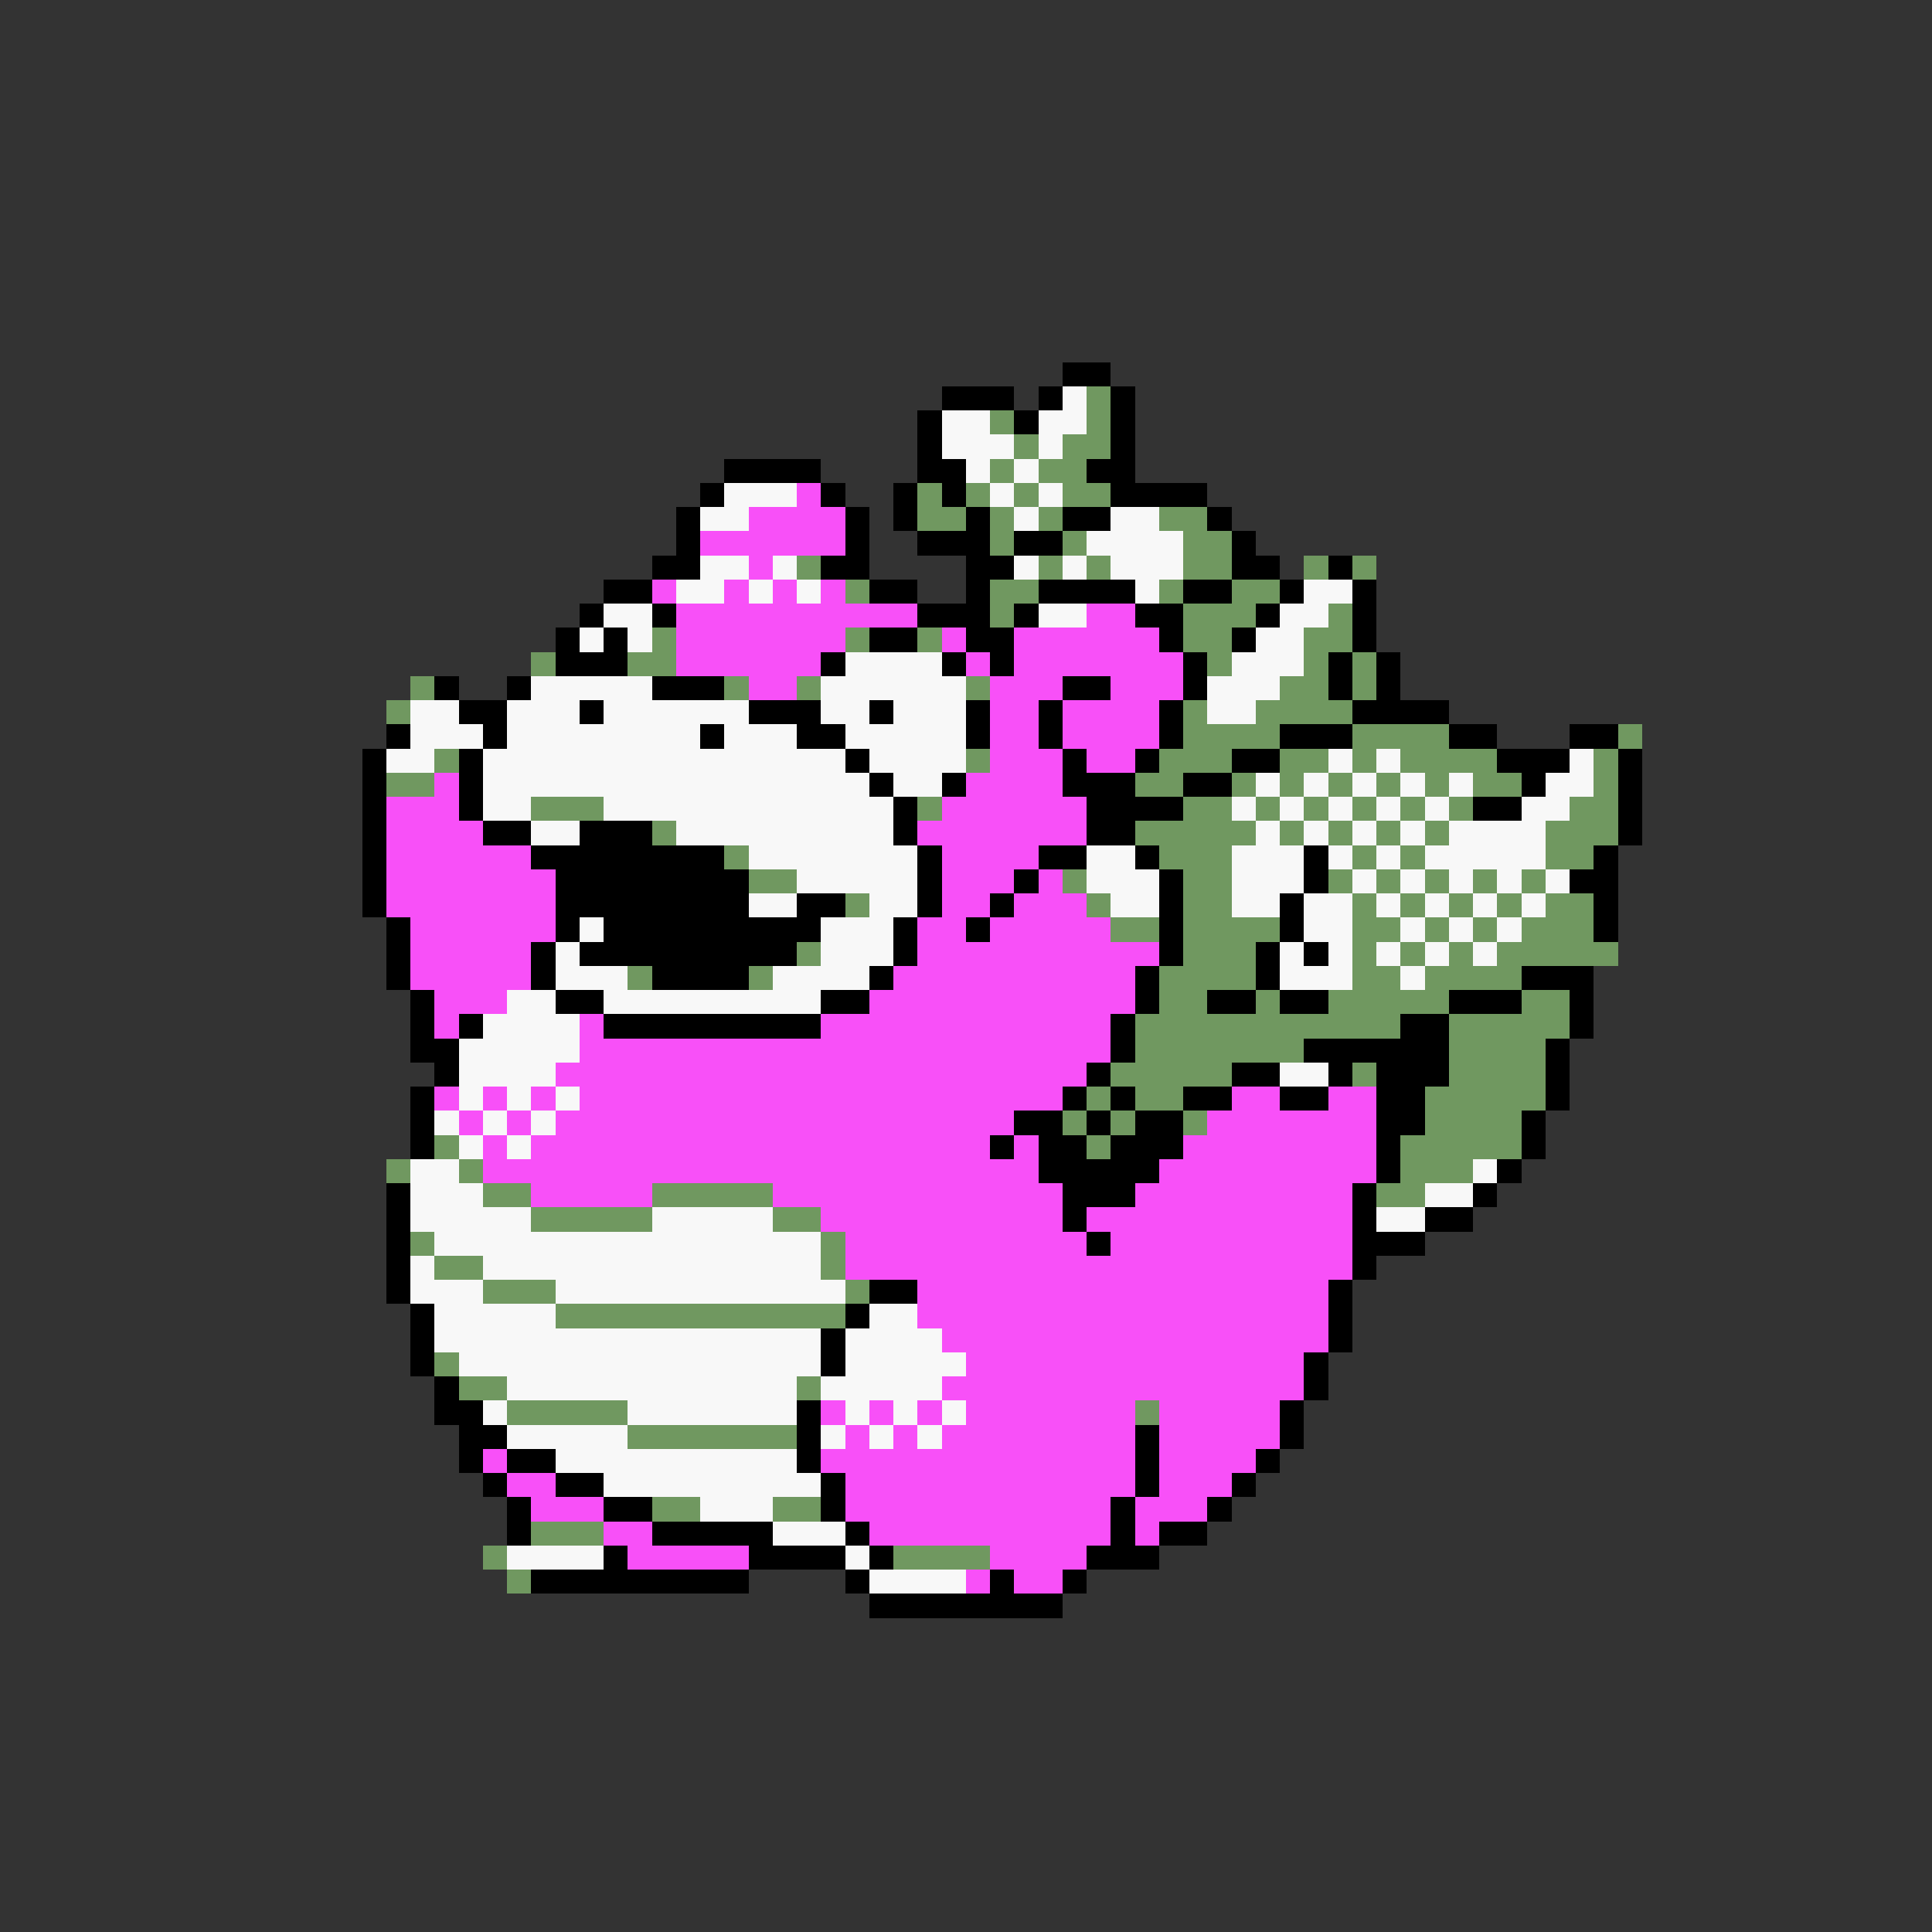 <svg xmlns="http://www.w3.org/2000/svg" viewBox="0 -0.5 80 80" shape-rendering="crispEdges">
<rect x="0" y="-0.5" width="80" height="80" fill="#333333" stroke="none"/>
<path stroke="#000000" d="M44 15h2M39 16h3M43 16h1M46 16h1M38 17h1M42 17h1M46 17h1M38 18h1M46 18h1M30 19h4M38 19h2M45 19h2M29 20h1M34 20h1M37 20h1M39 20h1M46 20h4M28 21h1M35 21h1M37 21h1M40 21h1M44 21h2M50 21h1M28 22h1M35 22h1M38 22h3M42 22h2M51 22h1M27 23h2M34 23h2M40 23h2M51 23h2M55 23h1M25 24h2M36 24h2M40 24h1M43 24h4M49 24h2M53 24h1M56 24h1M24 25h1M27 25h1M38 25h3M42 25h1M47 25h2M52 25h1M56 25h1M23 26h1M25 26h1M36 26h2M40 26h2M48 26h1M51 26h1M56 26h1M23 27h3M34 27h1M39 27h1M41 27h1M49 27h1M55 27h1M57 27h1M18 28h1M21 28h1M27 28h3M44 28h2M49 28h1M55 28h1M57 28h1M19 29h2M24 29h1M31 29h3M36 29h1M40 29h1M43 29h1M48 29h1M56 29h4M16 30h1M20 30h1M29 30h1M33 30h2M40 30h1M43 30h1M48 30h1M53 30h3M60 30h2M65 30h2M15 31h1M19 31h1M35 31h1M44 31h1M47 31h1M51 31h2M62 31h3M67 31h1M15 32h1M19 32h1M36 32h1M39 32h1M44 32h3M49 32h2M63 32h1M67 32h1M15 33h1M19 33h1M37 33h1M45 33h4M61 33h2M67 33h1M15 34h1M20 34h2M24 34h3M37 34h1M45 34h2M67 34h1M15 35h1M22 35h8M38 35h1M43 35h2M47 35h1M54 35h1M66 35h1M15 36h1M23 36h8M38 36h1M42 36h1M48 36h1M54 36h1M65 36h2M15 37h1M23 37h8M33 37h2M38 37h1M41 37h1M48 37h1M53 37h1M66 37h1M16 38h1M23 38h1M25 38h9M37 38h1M40 38h1M48 38h1M53 38h1M66 38h1M16 39h1M22 39h1M24 39h9M37 39h1M48 39h1M52 39h1M54 39h1M16 40h1M22 40h1M27 40h4M36 40h1M47 40h1M52 40h1M63 40h3M17 41h1M23 41h2M34 41h2M47 41h1M50 41h2M53 41h2M60 41h3M65 41h1M17 42h1M19 42h1M25 42h9M46 42h1M58 42h2M65 42h1M17 43h2M46 43h1M54 43h6M64 43h1M18 44h1M45 44h1M51 44h2M55 44h1M57 44h3M64 44h1M17 45h1M44 45h1M46 45h1M49 45h2M53 45h2M57 45h2M64 45h1M17 46h1M42 46h2M45 46h1M47 46h2M57 46h2M63 46h1M17 47h1M41 47h1M43 47h2M46 47h3M57 47h1M63 47h1M43 48h5M57 48h1M62 48h1M16 49h1M44 49h3M56 49h1M61 49h1M16 50h1M44 50h1M56 50h1M59 50h2M16 51h1M45 51h1M56 51h3M16 52h1M56 52h1M16 53h1M36 53h2M55 53h1M17 54h1M35 54h1M55 54h1M17 55h1M34 55h1M55 55h1M17 56h1M34 56h1M54 56h1M18 57h1M54 57h1M18 58h2M33 58h1M53 58h1M19 59h2M33 59h1M47 59h1M53 59h1M19 60h1M21 60h2M33 60h1M47 60h1M52 60h1M20 61h1M23 61h2M34 61h1M47 61h1M51 61h1M21 62h1M25 62h2M34 62h1M46 62h1M50 62h1M21 63h1M27 63h5M35 63h1M46 63h1M48 63h2M25 64h1M31 64h4M36 64h1M45 64h3M22 65h9M35 65h1M41 65h1M44 65h1M36 66h8" />
<path stroke="#f8f8f8" d="M44 16h1M39 17h2M43 17h2M39 18h3M43 18h1M40 19h1M42 19h1M30 20h3M41 20h1M43 20h1M29 21h2M42 21h1M46 21h2M45 22h4M29 23h2M32 23h1M42 23h1M44 23h1M46 23h3M28 24h2M31 24h1M33 24h1M47 24h1M54 24h2M25 25h2M43 25h2M53 25h2M24 26h1M26 26h1M52 26h2M35 27h4M51 27h3M22 28h5M34 28h6M50 28h3M17 29h2M21 29h3M25 29h6M34 29h2M37 29h3M50 29h2M17 30h3M21 30h8M30 30h3M35 30h5M16 31h2M20 31h15M36 31h4M55 31h1M57 31h1M65 31h1M20 32h16M37 32h2M52 32h1M54 32h1M56 32h1M58 32h1M60 32h1M64 32h2M20 33h2M25 33h12M51 33h1M53 33h1M55 33h1M57 33h1M59 33h1M63 33h2M22 34h2M28 34h9M52 34h1M54 34h1M56 34h1M58 34h1M60 34h4M31 35h7M45 35h2M51 35h3M55 35h1M57 35h1M59 35h5M33 36h5M45 36h3M51 36h3M56 36h1M58 36h1M60 36h1M62 36h1M64 36h1M31 37h2M36 37h2M46 37h2M51 37h2M54 37h2M57 37h1M59 37h1M61 37h1M63 37h1M24 38h1M34 38h3M54 38h2M58 38h1M60 38h1M62 38h1M23 39h1M34 39h3M53 39h1M55 39h1M57 39h1M59 39h1M61 39h1M23 40h3M32 40h4M53 40h3M58 40h1M21 41h2M25 41h9M20 42h4M19 43h5M19 44h4M53 44h2M19 45h1M21 45h1M23 45h1M18 46h1M20 46h1M22 46h1M19 47h1M21 47h1M17 48h2M61 48h1M17 49h3M59 49h2M17 50h5M27 50h5M57 50h2M18 51h16M17 52h1M20 52h14M17 53h3M23 53h12M18 54h5M36 54h2M18 55h16M35 55h4M19 56h15M35 56h5M21 57h12M34 57h5M20 58h1M26 58h7M35 58h1M37 58h1M39 58h1M21 59h5M34 59h1M36 59h1M38 59h1M23 60h10M25 61h9M29 62h3M32 63h3M21 64h4M35 64h1M36 65h4" />
<path stroke="#709860" d="M45 16h1M41 17h1M45 17h1M42 18h1M44 18h2M41 19h1M43 19h2M38 20h1M40 20h1M42 20h1M44 20h2M38 21h2M41 21h1M43 21h1M48 21h2M41 22h1M44 22h1M49 22h2M33 23h1M43 23h1M45 23h1M49 23h2M54 23h1M56 23h1M35 24h1M41 24h2M48 24h1M51 24h2M41 25h1M49 25h3M55 25h1M27 26h1M35 26h1M38 26h1M49 26h2M54 26h2M22 27h1M26 27h2M50 27h1M54 27h1M56 27h1M17 28h1M30 28h1M33 28h1M40 28h1M53 28h2M56 28h1M16 29h1M49 29h1M52 29h4M49 30h4M56 30h4M67 30h1M18 31h1M40 31h1M48 31h3M53 31h2M56 31h1M58 31h4M66 31h1M16 32h2M47 32h2M51 32h1M53 32h1M55 32h1M57 32h1M59 32h1M61 32h2M66 32h1M22 33h3M38 33h1M49 33h2M52 33h1M54 33h1M56 33h1M58 33h1M60 33h1M65 33h2M27 34h1M47 34h5M53 34h1M55 34h1M57 34h1M59 34h1M64 34h3M30 35h1M48 35h3M56 35h1M58 35h1M64 35h2M31 36h2M44 36h1M49 36h2M55 36h1M57 36h1M59 36h1M61 36h1M63 36h1M35 37h1M45 37h1M49 37h2M56 37h1M58 37h1M60 37h1M62 37h1M64 37h2M46 38h2M49 38h4M56 38h2M59 38h1M61 38h1M63 38h3M33 39h1M49 39h3M56 39h1M58 39h1M60 39h1M62 39h5M26 40h1M31 40h1M48 40h4M56 40h2M59 40h4M48 41h2M52 41h1M55 41h5M63 41h2M47 42h11M60 42h5M47 43h7M60 43h4M46 44h5M56 44h1M60 44h4M45 45h1M47 45h2M59 45h5M44 46h1M46 46h1M49 46h1M59 46h4M18 47h1M45 47h1M58 47h5M16 48h1M19 48h1M58 48h3M20 49h2M27 49h5M57 49h2M22 50h5M32 50h2M17 51h1M34 51h1M18 52h2M34 52h1M20 53h3M35 53h1M23 54h12M18 56h1M19 57h2M33 57h1M21 58h5M47 58h1M26 59h7M27 62h2M32 62h2M22 63h3M20 64h1M37 64h4M21 65h1" />
<path stroke="#f850f8" d="M33 20h1M31 21h4M29 22h6M31 23h1M27 24h1M30 24h1M32 24h1M34 24h1M28 25h10M45 25h2M28 26h7M39 26h1M42 26h6M28 27h6M40 27h1M42 27h7M31 28h2M41 28h3M46 28h3M41 29h2M44 29h4M41 30h2M44 30h4M41 31h3M45 31h2M18 32h1M40 32h4M16 33h3M39 33h6M16 34h4M38 34h7M16 35h6M39 35h4M16 36h7M39 36h3M43 36h1M16 37h7M39 37h2M42 37h3M17 38h6M38 38h2M41 38h5M17 39h5M38 39h10M17 40h5M37 40h10M18 41h3M36 41h11M18 42h1M24 42h1M34 42h12M24 43h22M23 44h22M18 45h1M20 45h1M22 45h1M24 45h20M51 45h2M55 45h2M19 46h1M21 46h1M23 46h19M50 46h7M20 47h1M22 47h19M42 47h1M49 47h8M20 48h23M48 48h9M22 49h5M32 49h12M47 49h9M34 50h10M45 50h11M35 51h10M46 51h10M35 52h21M38 53h17M38 54h17M39 55h16M40 56h14M39 57h15M34 58h1M36 58h1M38 58h1M40 58h7M48 58h5M35 59h1M37 59h1M39 59h8M48 59h5M20 60h1M34 60h13M48 60h4M21 61h2M35 61h12M48 61h3M22 62h3M35 62h11M47 62h3M25 63h2M36 63h10M47 63h1M26 64h5M41 64h4M40 65h1M42 65h2" />
</svg>